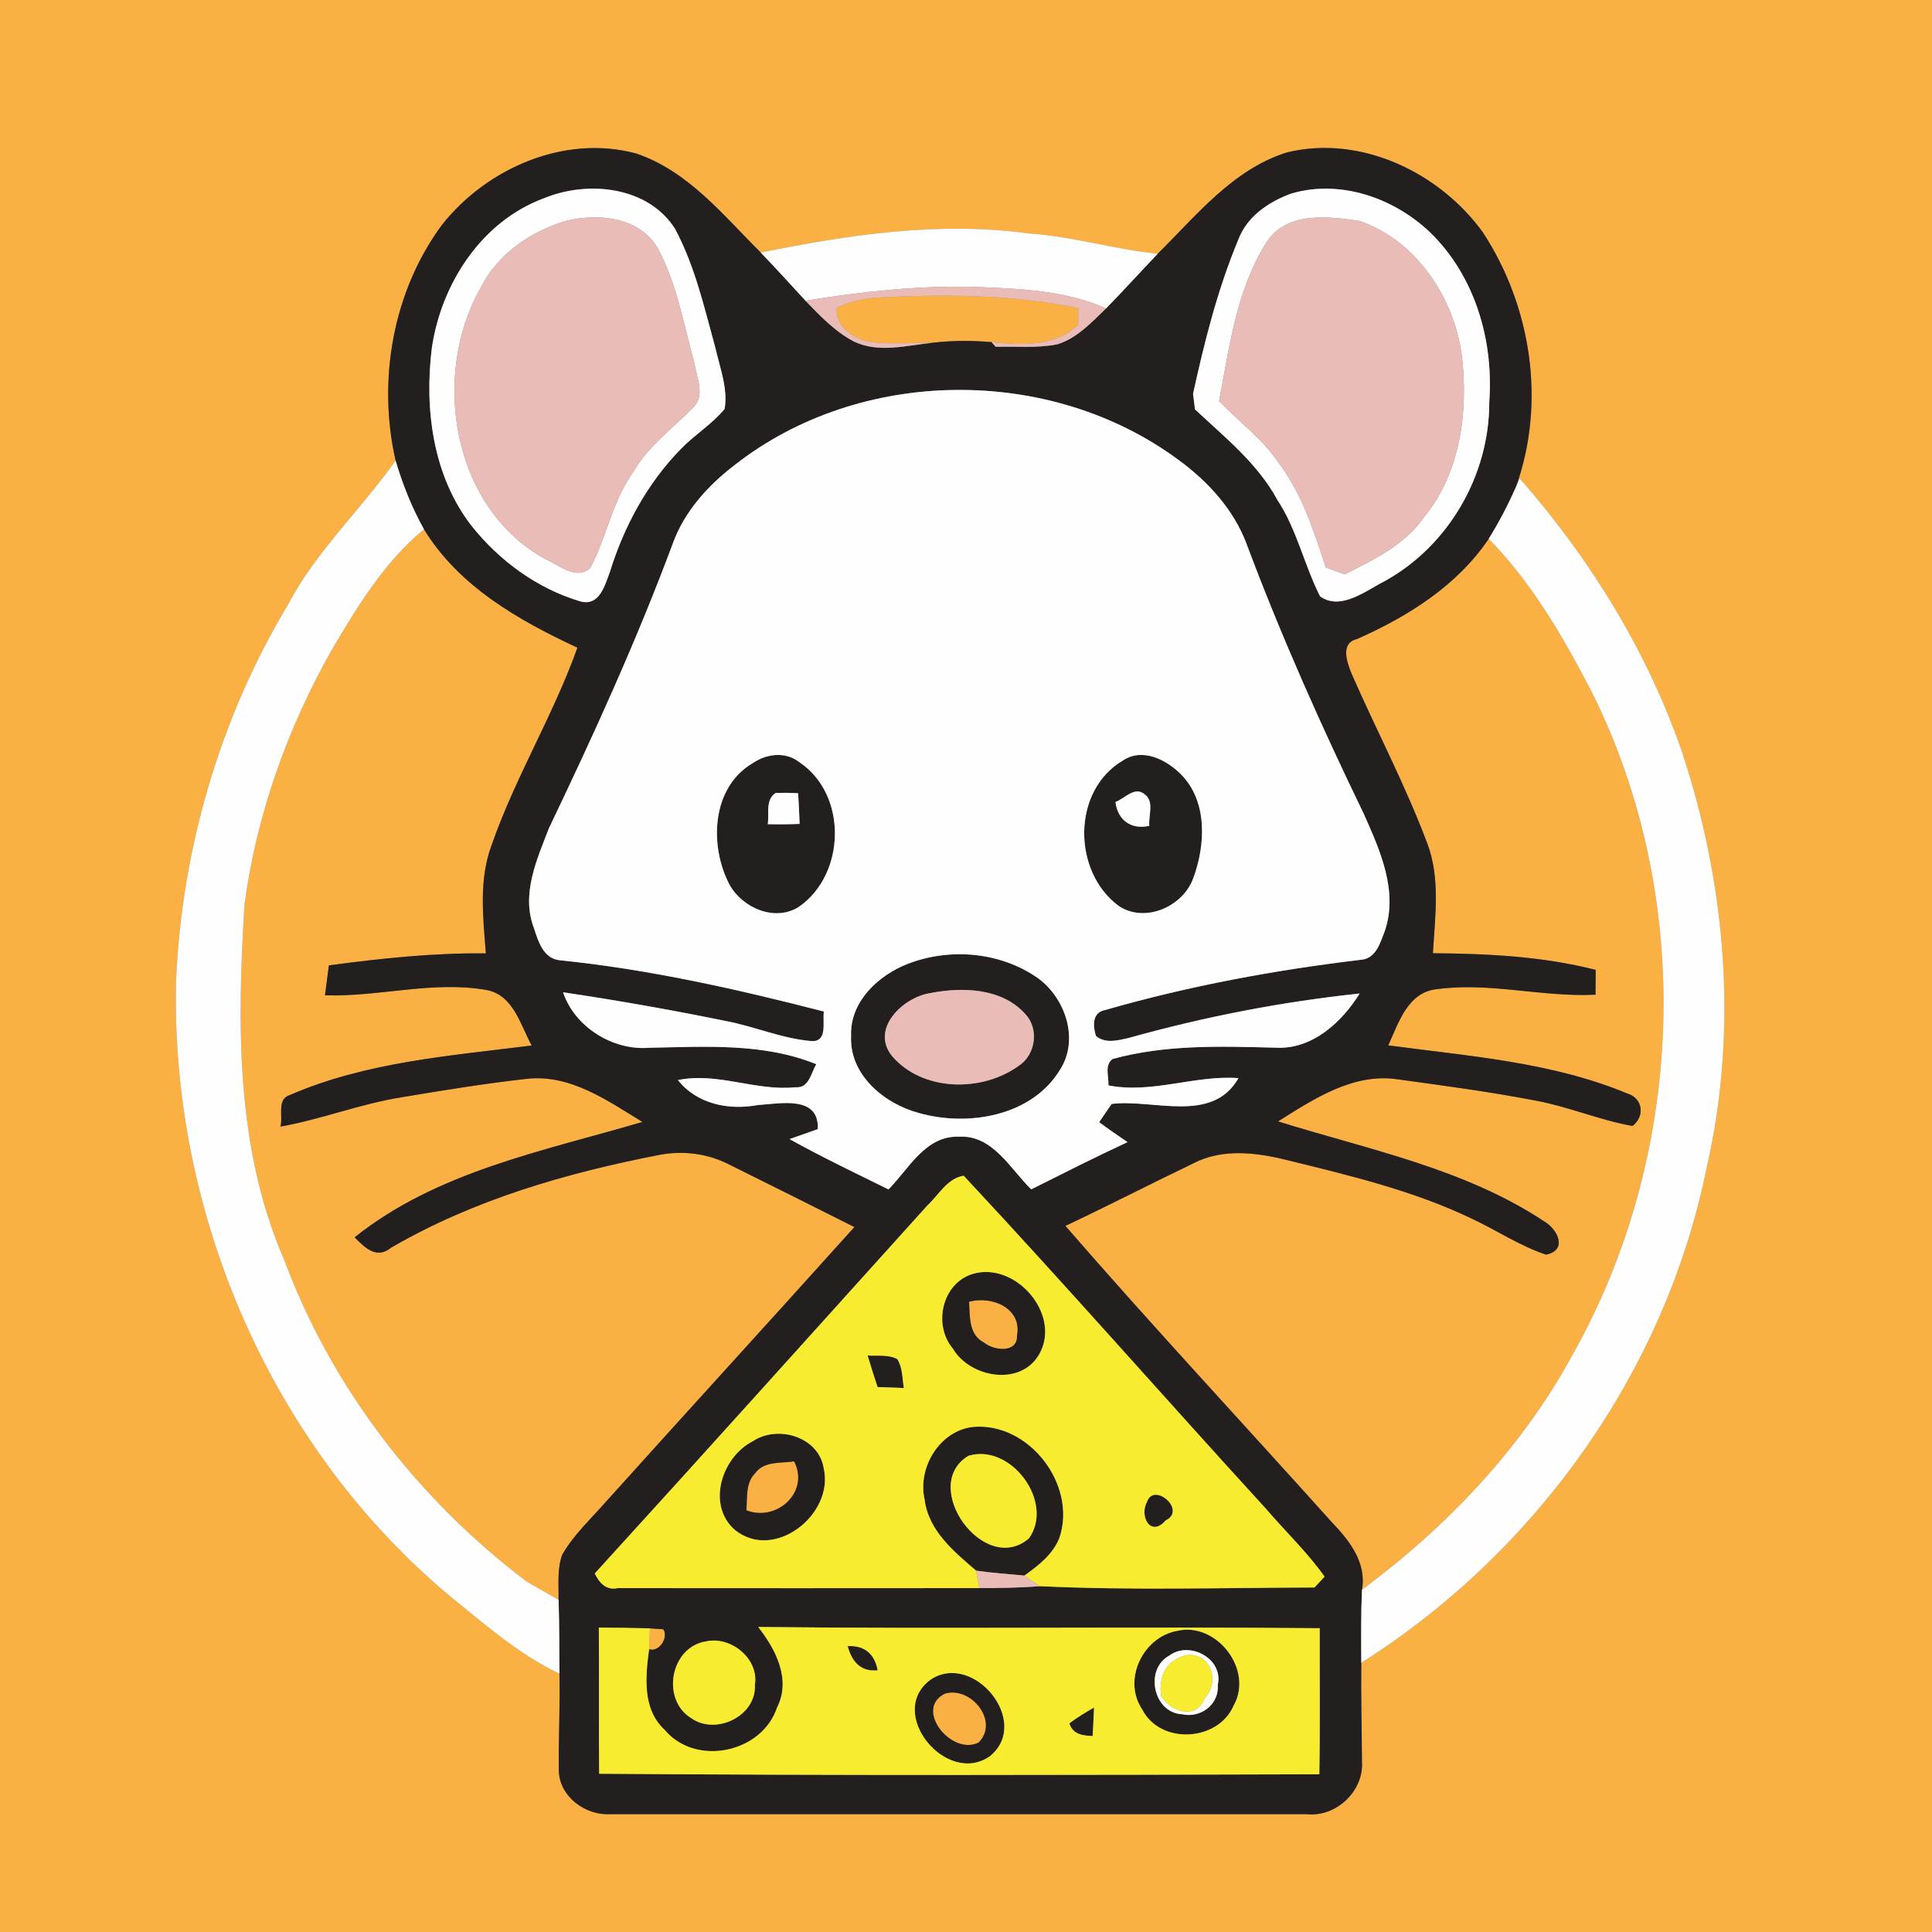 <?xml version="1.0" encoding="UTF-8" ?>
<!DOCTYPE svg PUBLIC "-//W3C//DTD SVG 1.1//EN" "http://www.w3.org/Graphics/SVG/1.1/DTD/svg11.dtd">
<svg width="250pt" height="250pt" viewBox="0 0 250 250" version="1.1" xmlns="http://www.w3.org/2000/svg">
<rect x="0" y="0" width="250" height="250" fill="#808080" stroke="none"/>
<g id="#fab042ff">
<path fill="#fab042" opacity="1.00" d=" M 0.00 0.00 L 250.00 0.00 L 250.00 250.00 L 0.00 250.00 L 0.00 0.00 M 57.19 29.10 C 50.82 37.73 48.83 49.21 51.19 59.60 C 46.73 65.93 40.93 71.28 37.30 78.19 C 28.45 92.91 23.51 109.87 22.78 127.00 C 22.08 157.02 35.12 187.30 58.30 206.60 C 62.77 210.22 67.15 214.08 72.39 216.57 C 72.50 220.75 72.25 224.93 72.31 229.11 C 72.38 232.48 75.76 234.96 78.99 234.75 C 109.00 234.75 139.01 234.76 169.03 234.75 C 172.80 235.19 176.44 231.86 176.24 228.04 C 176.21 223.75 176.10 219.46 176.15 215.16 C 198.75 200.87 215.51 177.44 220.83 151.15 C 224.95 133.25 223.36 114.35 217.55 97.00 C 213.02 84.05 205.69 72.21 196.66 61.93 L 196.15 63.04 C 200.07 52.15 198.17 39.65 191.87 30.05 C 186.27 22.31 176.08 17.41 166.54 19.72 C 159.54 21.91 154.84 27.87 149.81 32.83 C 144.16 32.27 138.70 30.56 133.02 30.20 C 121.46 28.62 109.78 30.38 98.44 32.68 C 93.58 27.85 89.01 22.09 82.27 19.85 C 73.02 17.38 62.98 21.77 57.19 29.10 Z" />
<path fill="#fab042" opacity="1.00" d=" M 108.27 39.83 C 110.04 38.96 112.00 38.57 113.97 38.48 C 122.50 38.07 131.13 38.11 139.52 39.87 C 139.52 40.41 139.52 41.50 139.52 42.04 C 136.49 44.90 132.14 44.67 128.31 44.27 C 125.77 44.05 123.23 44.05 120.70 44.35 C 118.14 44.34 115.56 44.58 113.00 44.29 C 110.73 44.00 108.07 42.46 108.27 39.83 Z" />
<path fill="#fab042" opacity="1.00" d=" M 54.86 68.49 C 59.40 75.89 67.08 80.25 74.72 83.81 C 71.59 92.58 66.67 100.58 63.61 109.37 C 61.93 113.87 62.52 118.71 62.87 123.37 C 56.06 123.29 49.29 124.02 42.56 124.92 C 42.38 126.21 42.21 127.50 42.05 128.79 C 49.03 129.02 55.99 126.88 62.93 128.10 C 66.42 128.72 67.34 132.62 68.80 135.29 C 58.25 136.62 47.34 137.42 37.48 141.71 C 35.77 142.26 36.66 144.45 36.29 145.78 C 41.58 144.84 46.62 142.84 51.94 141.99 C 57.30 141.09 62.67 140.22 68.07 139.61 C 73.71 138.93 78.57 142.39 83.13 145.18 C 70.34 148.95 56.57 151.57 45.89 160.11 C 47.22 161.46 48.72 162.98 50.59 161.46 C 61.25 155.26 73.20 151.80 85.23 149.46 C 88.30 148.85 91.53 149.24 94.32 150.67 C 99.75 153.35 105.15 156.07 110.56 158.78 C 99.86 170.68 89.06 182.49 78.35 194.39 C 76.41 196.60 74.21 198.62 72.74 201.20 C 72.08 203.06 72.31 205.08 72.28 207.02 C 70.90 206.23 69.52 205.44 68.14 204.65 C 54.11 194.04 42.94 179.60 36.79 163.07 C 30.48 148.60 30.68 132.47 31.64 117.01 C 33.20 105.41 37.21 94.16 42.99 83.99 C 46.31 78.38 49.77 72.68 54.86 68.49 Z" />
<path fill="#fab042" opacity="1.00" d=" M 175.60 82.69 C 182.18 79.77 188.54 75.80 192.64 69.72 C 198.29 75.48 202.35 82.53 206.03 89.65 C 219.33 116.38 218.09 149.53 203.41 175.45 C 196.85 187.48 187.19 197.59 176.24 205.72 C 176.87 202.15 174.56 199.29 172.26 196.89 C 160.80 184.13 149.11 171.58 137.86 158.63 C 143.42 156.01 148.89 153.19 154.43 150.53 C 158.20 148.57 162.57 149.13 166.53 150.11 C 174.62 152.10 182.83 154.04 190.38 157.66 C 193.63 159.16 196.64 161.22 200.06 162.35 C 202.86 161.79 201.59 159.11 199.88 158.09 C 189.50 151.19 177.09 148.77 165.38 145.11 C 170.04 142.18 175.18 138.76 180.98 139.68 C 186.96 140.50 192.96 141.30 198.89 142.45 C 203.08 143.25 207.04 144.95 211.24 145.70 C 212.90 144.42 212.58 142.10 210.55 141.49 C 200.76 137.42 190.03 136.67 179.64 135.27 C 180.98 132.35 182.18 128.33 185.99 127.99 C 192.81 127.07 199.61 129.06 206.46 128.71 C 206.47 127.64 206.47 126.57 206.48 125.50 C 199.60 123.75 192.49 123.40 185.42 123.35 C 185.68 118.63 186.41 113.72 184.70 109.17 C 181.88 101.64 178.11 94.52 174.89 87.17 C 174.30 85.71 173.39 83.20 175.60 82.69 Z" />
<path fill="#fab042" opacity="1.00" d=" M 125.40 168.45 C 128.34 167.63 132.30 169.28 131.60 172.86 C 131.68 175.11 128.60 174.79 127.37 173.75 C 125.33 172.75 125.51 170.36 125.40 168.45 Z" />
<path fill="#fab042" opacity="1.00" d=" M 97.72 190.63 C 98.88 189.02 101.04 189.37 102.76 189.10 C 104.81 193.09 100.49 196.97 96.58 195.43 C 96.72 193.80 96.44 191.91 97.72 190.63 Z" />
<path fill="#fab042" opacity="1.00" d=" M 84.10 210.71 C 84.53 210.74 85.41 210.80 85.84 210.83 C 86.54 211.92 85.27 213.84 83.99 213.41 C 84.00 212.50 84.04 211.60 84.10 210.71 Z" />
<path fill="#fab042" opacity="1.00" d=" M 122.26 219.16 C 125.64 218.14 129.36 222.75 126.64 225.48 C 123.13 227.26 118.22 221.15 122.26 219.16 Z" />
</g>
<g id="#231f1eff">
<path fill="#231f1e" opacity="1.00" d=" M 57.19 29.10 C 62.98 21.77 73.02 17.38 82.27 19.85 C 89.01 22.09 93.58 27.85 98.44 32.68 C 100.41 34.72 102.31 36.83 104.23 38.91 C 106.12 40.88 108.06 42.92 110.51 44.20 C 113.73 45.73 117.34 44.68 120.70 44.35 C 123.23 44.05 125.77 44.05 128.31 44.27 C 128.44 44.42 128.72 44.72 128.85 44.88 C 131.51 44.79 134.21 45.08 136.83 44.55 C 139.38 43.76 141.25 41.71 143.12 39.91 C 145.40 37.59 147.57 35.18 149.81 32.83 C 154.84 27.87 159.54 21.91 166.54 19.72 C 176.08 17.41 186.27 22.31 191.87 30.05 C 198.17 39.65 200.07 52.15 196.15 63.04 C 195.14 65.34 193.97 67.58 192.64 69.72 C 188.54 75.80 182.18 79.77 175.60 82.69 C 173.39 83.20 174.30 85.71 174.89 87.17 C 178.11 94.52 181.88 101.64 184.70 109.17 C 186.41 113.72 185.68 118.63 185.42 123.35 C 192.49 123.40 199.60 123.75 206.48 125.50 C 206.47 126.57 206.47 127.64 206.46 128.71 C 199.61 129.06 192.81 127.07 185.99 127.99 C 182.18 128.33 180.98 132.35 179.64 135.27 C 190.03 136.67 200.76 137.42 210.55 141.49 C 212.58 142.10 212.90 144.42 211.24 145.70 C 207.04 144.95 203.08 143.25 198.89 142.45 C 192.96 141.30 186.96 140.50 180.98 139.68 C 175.18 138.76 170.04 142.18 165.38 145.11 C 177.09 148.77 189.50 151.19 199.88 158.09 C 201.59 159.11 202.86 161.79 200.06 162.35 C 196.64 161.22 193.63 159.16 190.38 157.66 C 182.83 154.04 174.62 152.10 166.53 150.11 C 162.57 149.13 158.20 148.57 154.43 150.53 C 148.89 153.19 143.42 156.01 137.86 158.63 C 149.11 171.58 160.80 184.13 172.26 196.89 C 174.56 199.29 176.87 202.15 176.24 205.72 C 176.10 208.87 176.13 212.01 176.15 215.16 C 176.10 219.46 176.21 223.75 176.24 228.04 C 176.44 231.86 172.80 235.19 169.03 234.75 C 139.01 234.76 109.00 234.75 78.99 234.75 C 75.76 234.96 72.38 232.48 72.31 229.11 C 72.25 224.93 72.50 220.75 72.39 216.57 C 72.38 213.39 72.38 210.21 72.28 207.02 C 72.31 205.08 72.08 203.06 72.74 201.20 C 74.21 198.62 76.41 196.60 78.35 194.39 C 89.06 182.49 99.86 170.68 110.56 158.78 C 105.15 156.07 99.75 153.35 94.32 150.67 C 91.53 149.24 88.30 148.85 85.23 149.46 C 73.20 151.80 61.25 155.26 50.59 161.46 C 48.72 162.98 47.22 161.46 45.89 160.11 C 56.57 151.57 70.34 148.95 83.13 145.18 C 78.57 142.39 73.71 138.93 68.07 139.61 C 62.67 140.22 57.30 141.09 51.94 141.99 C 46.62 142.84 41.58 144.84 36.29 145.78 C 36.66 144.45 35.77 142.26 37.48 141.71 C 47.34 137.42 58.25 136.62 68.80 135.29 C 67.34 132.62 66.42 128.72 62.93 128.10 C 55.99 126.88 49.03 129.02 42.05 128.79 C 42.21 127.50 42.38 126.21 42.56 124.92 C 49.29 124.02 56.06 123.29 62.87 123.37 C 62.52 118.71 61.93 113.87 63.61 109.37 C 66.67 100.58 71.59 92.58 74.72 83.81 C 67.08 80.25 59.40 75.89 54.86 68.49 C 53.29 65.68 52.10 62.68 51.19 59.60 C 48.83 49.21 50.82 37.73 57.19 29.10 M 70.43 25.64 C 62.32 28.61 57.10 36.71 55.88 45.02 C 54.90 52.93 56.01 61.58 61.01 68.03 C 64.59 72.54 69.50 76.15 75.04 77.80 C 77.58 78.54 78.27 75.72 78.94 73.95 C 80.76 68.08 83.77 62.53 88.09 58.11 C 89.87 56.26 92.13 54.91 93.77 52.91 C 94.20 50.26 93.18 47.68 92.60 45.13 C 91.15 39.87 89.94 34.45 87.35 29.61 C 83.85 24.10 76.07 23.32 70.43 25.64 M 167.11 25.04 C 164.16 26.11 161.33 28.02 160.21 31.08 C 157.55 37.47 155.86 44.22 154.38 50.96 C 154.44 51.46 154.57 52.47 154.63 52.97 C 158.48 56.59 162.74 59.96 165.30 64.70 C 167.83 68.54 168.76 73.12 170.82 77.17 C 173.51 79.07 176.75 76.42 179.21 75.18 C 187.47 70.61 192.74 61.46 192.71 52.04 C 193.26 44.52 191.15 36.67 185.99 31.03 C 181.35 25.96 173.86 23.06 167.11 25.04 M 95.01 60.22 C 91.60 62.84 88.59 66.16 87.09 70.25 C 82.41 82.83 76.84 95.05 71.04 107.15 C 69.47 111.22 67.41 115.72 69.09 120.09 C 69.64 121.78 70.30 124.02 72.39 124.25 C 83.97 125.43 95.35 127.99 106.61 130.89 C 106.41 132.24 107.15 134.87 104.96 134.71 C 101.17 134.39 97.64 132.82 93.93 132.12 C 86.94 130.69 79.91 129.45 72.86 128.40 C 74.36 132.89 79.31 135.97 84.00 135.58 C 91.23 135.45 98.78 134.92 105.63 137.71 C 104.92 138.87 104.70 140.86 102.91 140.69 C 97.80 141.22 92.85 138.70 87.72 139.76 C 90.20 142.89 94.31 143.69 98.08 142.99 C 100.91 142.82 106.03 141.68 105.82 146.11 C 104.91 146.43 103.08 147.08 102.17 147.40 C 106.35 149.73 110.68 151.79 114.97 153.91 C 117.59 151.27 119.74 146.95 124.03 147.09 C 128.44 146.80 130.71 151.24 133.44 153.90 C 137.58 151.83 141.70 149.74 145.90 147.79 C 144.66 146.95 143.43 146.10 142.23 145.21 C 142.63 144.62 143.44 143.44 143.84 142.85 C 149.27 142.18 156.85 145.46 160.26 139.51 C 154.60 139.09 149.10 141.56 143.43 140.45 C 143.51 139.33 142.88 137.88 143.95 137.04 C 150.82 135.14 158.01 135.39 165.06 135.57 C 169.76 135.84 173.62 132.31 175.94 128.56 C 165.82 129.63 155.76 131.59 145.95 134.34 C 144.57 134.64 143.02 135.07 141.81 134.05 C 141.40 132.69 141.32 131.00 143.03 130.69 C 153.91 127.56 165.08 125.50 176.31 124.17 C 178.11 123.90 178.63 121.90 179.20 120.45 C 180.94 115.30 178.58 110.05 176.51 105.39 C 170.97 93.95 165.78 82.33 161.32 70.42 C 159.65 65.93 156.30 62.29 152.48 59.50 C 135.87 47.22 111.27 47.43 95.01 60.22 M 120.00 155.99 C 105.66 171.87 91.38 187.80 76.96 203.61 C 77.56 204.82 78.42 205.83 79.96 205.50 C 95.54 205.52 111.12 205.51 126.71 205.50 C 129.32 205.49 131.93 205.47 134.54 205.25 C 146.32 205.81 158.26 205.45 170.09 205.42 C 170.42 205.07 171.07 204.37 171.40 204.02 C 169.16 200.85 166.32 198.17 163.81 195.23 C 150.72 180.92 137.93 166.31 124.70 152.14 C 122.56 152.48 121.47 154.64 120.00 155.99 M 98.11 210.53 C 100.39 213.42 102.41 217.35 100.54 220.98 C 98.59 226.83 90.04 228.63 86.03 223.87 C 83.09 221.17 83.52 216.98 83.99 213.41 C 85.27 213.84 86.54 211.92 85.84 210.83 C 85.41 210.80 84.53 210.74 84.10 210.71 C 81.89 210.65 79.69 210.63 77.49 210.61 C 77.53 216.91 77.47 223.22 77.53 229.52 C 108.59 229.76 139.66 229.68 170.72 229.59 C 170.83 223.29 170.75 216.99 170.77 210.69 C 146.55 210.47 122.33 210.80 98.11 210.53 M 91.40 212.39 C 86.74 213.08 85.52 219.91 89.42 222.31 C 92.60 224.60 97.90 222.06 97.68 218.02 C 98.23 214.65 94.60 211.70 91.40 212.39 Z" />
<path fill="#231f1e" opacity="1.00" d=" M 97.45 98.72 C 99.24 97.51 101.69 97.23 103.45 98.64 C 109.68 102.81 109.46 113.06 103.43 117.31 C 100.33 119.34 96.10 117.52 94.41 114.50 C 91.75 109.45 92.04 101.86 97.45 98.72 M 100.38 102.60 C 99.01 103.48 99.55 105.30 99.35 106.65 C 100.72 106.68 102.09 106.67 103.47 106.61 C 103.42 105.29 103.36 103.97 103.28 102.65 C 102.31 102.59 101.34 102.58 100.38 102.60 Z" />
<path fill="#231f1e" opacity="1.00" d=" M 145.35 98.38 C 147.84 96.74 150.92 98.30 152.79 100.17 C 156.28 103.65 156.01 109.30 154.42 113.61 C 153.11 117.29 148.21 119.50 144.79 117.25 C 138.74 112.82 138.67 102.25 145.35 98.38 M 144.34 103.77 C 144.62 106.10 146.35 107.40 148.72 106.86 C 148.58 105.54 149.41 103.69 148.10 102.77 C 146.82 101.69 145.51 103.37 144.34 103.77 Z" />
<path fill="#231f1e" opacity="1.00" d=" M 117.49 124.71 C 122.99 122.59 129.58 123.19 134.42 126.65 C 137.88 129.26 139.63 134.47 137.22 138.34 C 133.58 144.45 125.26 145.84 118.86 144.01 C 114.39 142.80 109.89 139.07 110.13 134.06 C 109.95 129.63 113.65 126.20 117.49 124.71 M 120.36 128.51 C 116.84 129.05 112.58 133.13 115.43 136.65 C 119.40 141.30 127.14 141.36 131.90 137.86 C 134.02 136.44 134.46 133.12 132.70 131.25 C 129.68 127.83 124.53 127.69 120.36 128.51 Z" />
<path fill="#231f1e" opacity="1.00" d=" M 126.46 164.70 C 131.93 163.67 137.41 170.47 134.38 175.40 C 131.91 179.42 125.50 178.25 123.30 174.51 C 120.55 171.24 122.07 165.50 126.46 164.70 M 125.40 168.45 C 125.51 170.36 125.33 172.75 127.37 173.75 C 128.60 174.79 131.68 175.11 131.60 172.86 C 132.30 169.28 128.34 167.63 125.40 168.45 Z" />
<path fill="#231f1e" opacity="1.00" d=" M 112.27 175.40 C 113.54 175.49 114.93 175.24 116.11 175.86 C 116.81 176.98 116.75 178.35 116.96 179.61 C 115.82 179.57 114.69 179.53 113.56 179.49 C 113.11 178.13 112.67 176.77 112.27 175.40 Z" />
<path fill="#231f1e" opacity="1.00" d=" M 119.64 194.03 C 118.71 189.89 121.58 185.13 125.92 184.64 C 133.13 184.01 139.35 192.07 137.12 198.91 C 136.31 201.10 134.38 202.57 132.56 203.88 C 130.47 203.68 128.38 203.54 126.31 203.24 C 123.42 200.77 120.14 198.07 119.64 194.03 M 125.32 188.38 C 118.90 192.24 127.33 204.04 133.14 199.07 C 136.49 194.40 130.82 186.72 125.32 188.38 Z" />
<path fill="#231f1e" opacity="1.00" d=" M 97.42 186.49 C 100.66 184.33 105.96 185.93 106.59 190.00 C 107.97 195.94 100.22 202.10 95.10 197.98 C 91.38 194.73 93.40 188.53 97.42 186.49 M 97.72 190.63 C 96.44 191.91 96.72 193.80 96.58 195.43 C 100.49 196.97 104.81 193.09 102.76 189.10 C 101.04 189.37 98.88 189.02 97.72 190.63 Z" />
<path fill="#231f1e" opacity="1.00" d=" M 148.42 194.35 C 149.28 191.71 153.62 195.40 150.84 196.74 C 148.88 199.00 147.40 196.17 148.42 194.35 Z" />
<path fill="#231f1e" opacity="1.00" d=" M 152.32 211.03 C 157.41 209.83 162.25 216.05 159.64 220.69 C 157.64 225.38 150.15 225.80 147.81 221.22 C 145.21 217.38 147.88 211.84 152.32 211.03 M 151.30 214.24 C 148.06 215.99 149.23 221.64 152.95 221.82 C 155.36 222.37 157.79 220.55 157.58 218.01 C 158.34 214.62 153.91 212.27 151.30 214.24 Z" />
<path fill="#231f1e" opacity="1.00" d=" M 109.69 213.01 C 111.86 212.87 113.19 214.03 113.57 216.14 C 111.34 216.37 110.20 214.95 109.69 213.01 Z" />
<path fill="#231f1e" opacity="1.00" d=" M 120.41 217.35 C 125.94 213.64 133.51 222.82 128.11 227.24 C 122.51 231.23 114.59 221.65 120.41 217.35 M 122.26 219.16 C 118.22 221.15 123.13 227.26 126.64 225.48 C 129.36 222.75 125.64 218.14 122.26 219.16 Z" />
<path fill="#231f1e" opacity="1.00" d=" M 138.37 223.00 C 139.38 222.24 140.47 221.58 141.57 220.95 C 141.52 222.18 141.46 223.41 141.39 224.64 C 140.12 224.60 138.82 224.44 138.37 223.00 Z" />
</g>
<g id="#fefefeff">
<path fill="#fefefe" opacity="1.00" d=" M 70.43 25.64 C 76.07 23.32 83.85 24.10 87.35 29.61 C 89.94 34.45 91.15 39.87 92.60 45.13 C 93.18 47.68 94.20 50.26 93.77 52.91 C 92.13 54.91 89.87 56.26 88.09 58.11 C 83.77 62.53 80.76 68.08 78.94 73.95 C 78.27 75.72 77.58 78.54 75.04 77.80 C 69.50 76.15 64.59 72.54 61.01 68.03 C 56.01 61.58 54.90 52.93 55.88 45.02 C 57.10 36.71 62.32 28.61 70.43 25.64 M 73.35 28.55 C 68.70 29.89 64.38 32.86 62.18 37.27 C 55.70 48.68 58.55 65.88 70.66 72.39 C 72.41 73.17 74.63 75.15 76.41 73.46 C 78.51 69.44 79.27 64.79 81.96 61.05 C 83.89 57.68 87.09 55.43 89.73 52.69 C 91.29 51.16 90.12 48.85 89.88 47.05 C 88.45 42.01 87.60 36.67 85.07 32.03 C 82.64 28.06 77.49 27.59 73.35 28.55 Z" />
<path fill="#fefefe" opacity="1.00" d=" M 167.11 25.04 C 173.86 23.06 181.35 25.96 185.99 31.03 C 191.15 36.67 193.26 44.52 192.71 52.04 C 192.74 61.46 187.47 70.61 179.21 75.18 C 176.75 76.42 173.51 79.07 170.82 77.17 C 168.76 73.12 167.83 68.54 165.30 64.70 C 162.74 59.96 158.48 56.59 154.63 52.97 C 154.57 52.47 154.44 51.46 154.38 50.96 C 155.86 44.22 157.55 37.47 160.21 31.08 C 161.33 28.02 164.16 26.11 167.11 25.04 M 163.71 31.64 C 159.97 37.69 159.06 45.04 157.75 51.90 C 160.23 54.51 163.22 56.65 165.28 59.65 C 168.40 63.71 170.00 68.62 171.55 73.43 C 172.16 73.66 173.39 74.11 174.00 74.33 C 177.71 72.43 181.69 70.59 184.16 67.06 C 188.99 61.28 190.01 53.29 189.16 46.03 C 188.17 38.50 183.26 31.09 175.89 28.58 C 171.71 27.97 166.20 27.32 163.71 31.64 Z" />
<path fill="#fefefe" opacity="1.00" d=" M 98.44 32.68 C 109.78 30.38 121.46 28.62 133.02 30.20 C 138.70 30.56 144.16 32.27 149.81 32.83 C 147.57 35.18 145.40 37.59 143.12 39.91 C 137.74 37.52 131.77 37.35 125.98 37.12 C 118.69 36.94 111.42 37.75 104.23 38.91 C 102.31 36.83 100.41 34.72 98.44 32.68 Z" />
<path fill="#fefefe" opacity="1.00" d=" M 95.01 60.22 C 111.27 47.43 135.87 47.22 152.48 59.50 C 156.30 62.29 159.65 65.93 161.32 70.42 C 165.78 82.33 170.97 93.95 176.51 105.39 C 178.58 110.05 180.94 115.30 179.20 120.45 C 178.63 121.90 178.11 123.90 176.31 124.17 C 165.08 125.50 153.91 127.56 143.03 130.69 C 141.32 131.00 141.40 132.69 141.81 134.05 C 143.02 135.07 144.57 134.64 145.95 134.34 C 155.76 131.59 165.82 129.63 175.94 128.56 C 173.62 132.31 169.76 135.84 165.06 135.57 C 158.01 135.39 150.82 135.14 143.95 137.04 C 142.88 137.88 143.51 139.33 143.43 140.45 C 149.10 141.56 154.60 139.09 160.26 139.51 C 156.85 145.46 149.27 142.18 143.84 142.85 C 143.44 143.44 142.63 144.62 142.23 145.21 C 143.43 146.10 144.66 146.95 145.90 147.79 C 141.70 149.74 137.58 151.83 133.44 153.90 C 130.71 151.24 128.44 146.80 124.03 147.09 C 119.74 146.95 117.59 151.27 114.97 153.91 C 110.68 151.79 106.35 149.73 102.17 147.40 C 103.08 147.08 104.91 146.43 105.82 146.11 C 106.03 141.68 100.91 142.82 98.08 142.99 C 94.31 143.69 90.20 142.89 87.72 139.76 C 92.85 138.70 97.80 141.22 102.91 140.69 C 104.70 140.86 104.92 138.87 105.63 137.71 C 98.78 134.92 91.23 135.45 84.00 135.58 C 79.31 135.97 74.36 132.89 72.86 128.40 C 79.91 129.45 86.94 130.69 93.93 132.12 C 97.64 132.82 101.17 134.39 104.96 134.71 C 107.15 134.87 106.41 132.24 106.61 130.89 C 95.35 127.99 83.97 125.43 72.39 124.25 C 70.30 124.02 69.64 121.78 69.09 120.09 C 67.41 115.72 69.47 111.22 71.04 107.15 C 76.84 95.05 82.41 82.83 87.09 70.25 C 88.59 66.16 91.60 62.84 95.01 60.22 M 97.45 98.72 C 92.04 101.86 91.75 109.45 94.41 114.50 C 96.10 117.52 100.33 119.34 103.43 117.31 C 109.46 113.06 109.68 102.81 103.45 98.64 C 101.69 97.23 99.24 97.51 97.45 98.72 M 145.35 98.38 C 138.67 102.25 138.74 112.82 144.79 117.25 C 148.21 119.50 153.11 117.29 154.42 113.61 C 156.01 109.30 156.28 103.65 152.79 100.17 C 150.92 98.30 147.84 96.74 145.35 98.38 M 117.49 124.71 C 113.65 126.20 109.95 129.63 110.13 134.06 C 109.89 139.07 114.39 142.80 118.86 144.01 C 125.26 145.84 133.58 144.45 137.22 138.34 C 139.63 134.47 137.88 129.26 134.42 126.65 C 129.58 123.19 122.99 122.59 117.49 124.71 Z" />
<path fill="#fefefe" opacity="1.00" d=" M 37.30 78.19 C 40.93 71.28 46.73 65.93 51.19 59.60 C 52.10 62.68 53.29 65.68 54.86 68.49 C 49.77 72.68 46.31 78.38 42.99 83.99 C 37.21 94.16 33.20 105.41 31.64 117.01 C 30.68 132.47 30.48 148.60 36.79 163.07 C 42.94 179.60 54.11 194.04 68.14 204.65 C 69.52 205.44 70.90 206.23 72.28 207.02 C 72.38 210.21 72.38 213.39 72.39 216.57 C 67.15 214.08 62.77 210.22 58.30 206.60 C 35.12 187.30 22.08 157.02 22.78 127.00 C 23.51 109.87 28.45 92.91 37.30 78.19 Z" />
<path fill="#fefefe" opacity="1.00" d=" M 196.15 63.04 L 196.66 61.93 C 205.69 72.21 213.02 84.05 217.55 97.00 C 223.36 114.35 224.95 133.25 220.83 151.15 C 215.51 177.44 198.75 200.87 176.15 215.16 C 176.13 212.01 176.10 208.87 176.24 205.72 C 187.19 197.59 196.85 187.48 203.41 175.45 C 218.09 149.53 219.33 116.38 206.03 89.65 C 202.35 82.53 198.29 75.48 192.64 69.72 C 193.97 67.58 195.14 65.34 196.15 63.04 Z" />
<path fill="#fefefe" opacity="1.00" d=" M 100.38 102.60 C 101.34 102.58 102.31 102.59 103.28 102.65 C 103.36 103.97 103.42 105.29 103.47 106.61 C 102.09 106.67 100.72 106.68 99.35 106.65 C 99.55 105.30 99.01 103.48 100.38 102.60 Z" />
<path fill="#fefefe" opacity="1.00" d=" M 144.34 103.77 C 145.51 103.37 146.82 101.69 148.10 102.77 C 149.41 103.69 148.58 105.54 148.72 106.86 C 146.35 107.40 144.62 106.10 144.34 103.77 Z" />
<path fill="#fefefe" opacity="1.00" d=" M 151.30 214.24 C 153.91 212.27 158.34 214.62 157.58 218.01 C 157.79 220.55 155.36 222.37 152.95 221.82 C 149.23 221.64 148.06 215.99 151.30 214.24 M 151.91 214.88 C 150.39 215.89 150.02 217.72 150.25 219.45 C 151.51 221.51 154.77 222.62 155.87 219.79 C 158.53 216.81 155.53 212.40 151.91 214.88 Z" />
</g>
<g id="#e9bcb7ff">
<path fill="#e9bcb7" opacity="1.00" d=" M 73.35 28.55 C 77.49 27.59 82.64 28.06 85.07 32.03 C 87.60 36.67 88.45 42.01 89.88 47.05 C 90.12 48.85 91.29 51.16 89.73 52.69 C 87.09 55.43 83.89 57.68 81.96 61.05 C 79.27 64.79 78.51 69.44 76.41 73.46 C 74.63 75.15 72.41 73.17 70.66 72.39 C 58.55 65.88 55.70 48.68 62.18 37.27 C 64.38 32.86 68.70 29.89 73.35 28.55 Z" />
<path fill="#e9bcb7" opacity="1.00" d=" M 163.71 31.64 C 166.20 27.32 171.71 27.97 175.89 28.58 C 183.26 31.09 188.17 38.50 189.16 46.03 C 190.01 53.29 188.99 61.28 184.16 67.06 C 181.69 70.59 177.71 72.43 174.00 74.33 C 173.39 74.11 172.16 73.66 171.55 73.43 C 170.00 68.62 168.40 63.71 165.28 59.65 C 163.22 56.65 160.23 54.51 157.75 51.90 C 159.06 45.04 159.97 37.69 163.71 31.64 Z" />
<path fill="#e9bcb7" opacity="1.00" d=" M 104.23 38.91 C 111.42 37.75 118.69 36.94 125.98 37.12 C 131.77 37.35 137.74 37.52 143.12 39.91 C 141.25 41.71 139.38 43.76 136.83 44.55 C 134.21 45.08 131.51 44.79 128.85 44.88 C 128.72 44.72 128.44 44.42 128.31 44.27 C 132.14 44.67 136.49 44.90 139.52 42.04 C 139.52 41.50 139.52 40.41 139.52 39.87 C 131.13 38.11 122.50 38.07 113.97 38.48 C 112.00 38.57 110.04 38.96 108.27 39.83 C 108.07 42.46 110.73 44.00 113.00 44.29 C 115.56 44.58 118.14 44.34 120.70 44.35 C 117.34 44.68 113.73 45.73 110.51 44.20 C 108.06 42.92 106.12 40.88 104.23 38.91 Z" />
<path fill="#e9bcb7" opacity="1.00" d=" M 120.36 128.51 C 124.53 127.69 129.68 127.83 132.70 131.25 C 134.46 133.12 134.02 136.44 131.90 137.86 C 127.14 141.36 119.40 141.30 115.43 136.65 C 112.58 133.13 116.84 129.05 120.36 128.51 Z" />
<path fill="#e9bcb7" opacity="1.00" d=" M 126.31 203.24 C 128.38 203.54 130.47 203.68 132.56 203.88 C 133.05 204.23 134.04 204.91 134.54 205.25 C 131.93 205.47 129.32 205.49 126.71 205.50 L 126.31 203.24 Z" />
</g>
<g id="#f8ec31ff">
<path fill="#f8ec31" opacity="1.00" d=" M 120.00 155.99 C 121.47 154.64 122.56 152.48 124.70 152.14 C 137.93 166.31 150.72 180.92 163.81 195.23 C 166.32 198.17 169.16 200.85 171.40 204.02 C 171.07 204.37 170.42 205.07 170.09 205.42 C 158.26 205.45 146.32 205.81 134.54 205.25 C 134.04 204.91 133.05 204.23 132.56 203.88 C 134.38 202.57 136.31 201.10 137.12 198.91 C 139.35 192.07 133.13 184.01 125.92 184.64 C 121.58 185.13 118.71 189.89 119.64 194.03 C 120.14 198.07 123.42 200.77 126.31 203.24 L 126.71 205.50 C 111.12 205.51 95.54 205.52 79.96 205.50 C 78.42 205.83 77.56 204.82 76.96 203.61 C 91.38 187.80 105.66 171.87 120.00 155.99 M 126.46 164.70 C 122.07 165.50 120.55 171.24 123.30 174.51 C 125.50 178.25 131.91 179.42 134.38 175.40 C 137.41 170.47 131.93 163.67 126.46 164.70 M 112.27 175.40 C 112.67 176.77 113.11 178.13 113.56 179.49 C 114.69 179.53 115.82 179.57 116.96 179.61 C 116.75 178.35 116.81 176.98 116.11 175.86 C 114.93 175.24 113.54 175.49 112.27 175.40 M 97.42 186.49 C 93.40 188.53 91.38 194.73 95.10 197.98 C 100.22 202.10 107.97 195.94 106.59 190.00 C 105.96 185.93 100.66 184.33 97.42 186.49 M 148.42 194.35 C 147.40 196.17 148.88 199.00 150.84 196.74 C 153.62 195.40 149.28 191.71 148.42 194.35 Z" />
<path fill="#f8ec31" opacity="1.00" d=" M 125.32 188.38 C 130.82 186.72 136.49 194.40 133.14 199.07 C 127.33 204.04 118.90 192.24 125.32 188.38 Z" />
<path fill="#f8ec31" opacity="1.00" d=" M 98.11 210.53 C 122.33 210.80 146.55 210.47 170.77 210.69 C 170.75 216.99 170.83 223.29 170.72 229.59 C 139.66 229.68 108.59 229.76 77.53 229.52 C 77.47 223.22 77.53 216.91 77.49 210.61 C 79.69 210.63 81.89 210.65 84.10 210.71 C 84.04 211.60 84.00 212.50 83.99 213.41 C 83.52 216.98 83.09 221.17 86.03 223.87 C 90.04 228.63 98.59 226.83 100.54 220.98 C 102.41 217.35 100.39 213.42 98.11 210.53 M 152.32 211.03 C 147.88 211.84 145.21 217.38 147.81 221.22 C 150.15 225.80 157.64 225.38 159.64 220.69 C 162.25 216.05 157.41 209.83 152.32 211.03 M 109.69 213.01 C 110.20 214.95 111.34 216.37 113.57 216.14 C 113.19 214.03 111.86 212.87 109.69 213.01 M 120.41 217.35 C 114.59 221.65 122.51 231.23 128.11 227.24 C 133.51 222.82 125.94 213.64 120.41 217.35 M 138.37 223.00 C 138.82 224.44 140.12 224.60 141.39 224.64 C 141.46 223.41 141.52 222.18 141.57 220.95 C 140.47 221.58 139.38 222.24 138.37 223.00 Z" />
<path fill="#f8ec31" opacity="1.00" d=" M 91.40 212.39 C 94.60 211.70 98.23 214.65 97.68 218.02 C 97.90 222.06 92.60 224.60 89.42 222.31 C 85.52 219.91 86.74 213.08 91.40 212.39 Z" />
<path fill="#f8ec31" opacity="1.00" d=" M 151.91 214.88 C 155.53 212.40 158.53 216.81 155.87 219.79 C 154.77 222.62 151.51 221.51 150.25 219.45 C 150.02 217.72 150.39 215.89 151.91 214.88 Z" />
</g>
</svg>
